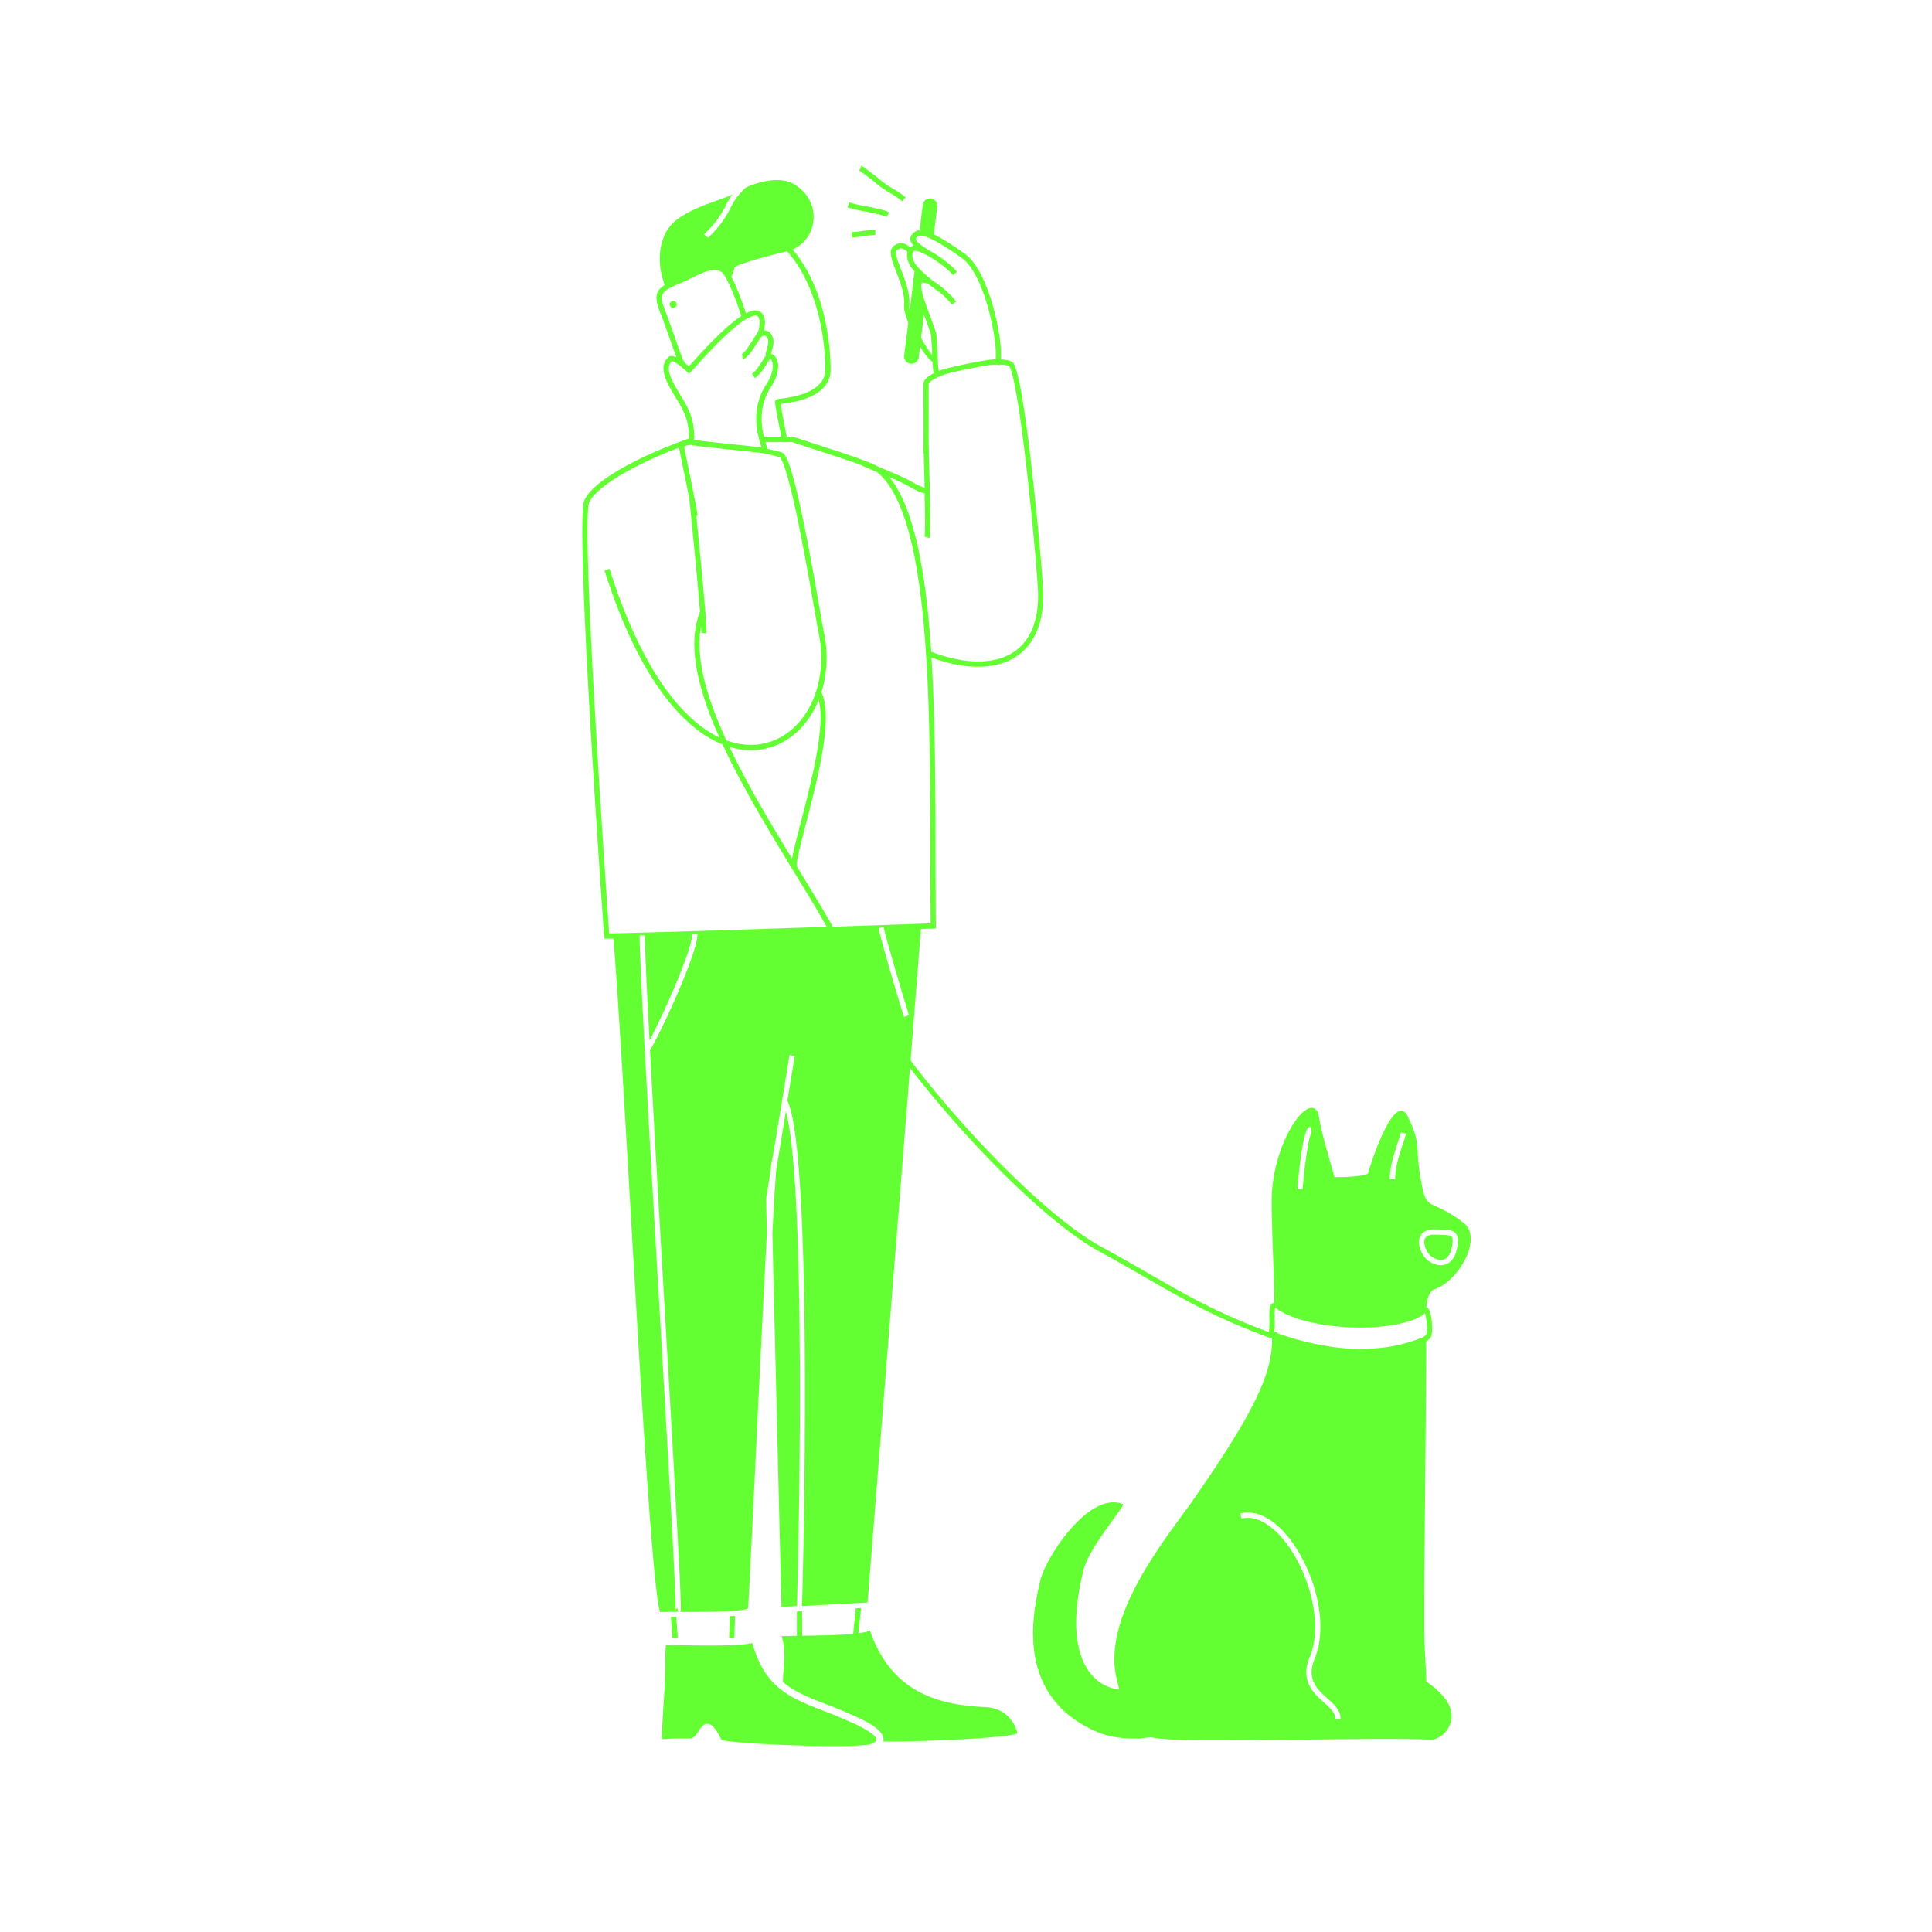 <svg fill="rgb(99, 255, 51)" id="Layer_1" data-name="Layer 1" xmlns="http://www.w3.org/2000/svg" viewBox="0 0 1500 1500"><defs><style>.cls-1{fill:rgba(99, 255, 51, 0);}</style></defs><title>Dog call</title><path class="cls-1" d="M724.48,703.08c-.38-62.21.53-133.84-3.52-195.72,42.47,17,87.18,10.28,87-45.57-.05-16-14.69-174.22-23.44-179.23-1.87-1.06-5.43-1.52-10-1.49,3.34-11.06-7-66.66-25.76-81.75-.12-.09-14.32-10.55-25.09-15.76l-.88-.41,2.84-23a3.63,3.63,0,0,0-3.15-4h0a3.63,3.63,0,0,0-4,3.14l-2.65,21.57a6.11,6.11,0,0,0-6.58,3.22c-1.54,2.6,1.93,5.85,5.17,8.2l-.14,1.14h0c-3.89-1.63-6.29-.65-7.35,1.53-3.72-3.55-7.29-5.45-10.51-3.09-9.51,3.83,9.23,26.53,7.59,45.58-.22,2.63,1.12,7.42,3.28,12.85l-3.21,26.06a3.62,3.62,0,0,0,3.15,4h0a3.63,3.63,0,0,0,4-3.15L713,262.65c4.57,8.59,9.8,16.1,13,17.05v-.34c.41,11.17.51,11.6,6.57,9.48l.07,0c-7.51,2.7-13,5.83-13.7,9-.06.26.16,24.39.07,40.56,0,.73,0,2,0,3.8,0,5.07-.14,8.88-.3,10.08l-15.26,21.88c-6.32-3.15-15.09-6.78-22.14-9.69a86.36,86.36,0,0,0-11.6-5.08h0c-14.71-5.54-37.49-12.41-53.69-18-.16-.05-2.75-.1-6.9-.13-2.81-13.92-5.32-26.85-5.32-29.11,0-.94,39.54-1.32,39.07-25.86-.82-43-14.28-75.48-31.05-93.26h0c20.61-6.41,25.2-35.12,4-48.07-7.87-4.81-19.29-3.48-29.64.08l8.63-8.76c-8.82-.61-18.63,7.88-24.74,16.31-10.43,5.11-29.46,9.18-43.41,19.65C514,181.66,512,200.6,516.36,215.27c.43,1.45,1.07,3.89,1.88,6.94-8,4.66-7.9,9.18-3.68,19.92,5.52,14,12.6,36.47,15,40a4.9,4.9,0,0,0,.55.93c-3.64-2.89-8.28-5.95-9.91-4.28-6.63,6.79-1.32,16.22,5.5,27.71,5.22,8.78,11.84,17.52,11.23,35.38-37.1,12.72-76,33-81.58,47.94C448.68,415.14,471,726.7,471,726.7l3.06,0c4.48,55.27,10.55,164.8,16.73,269.77,7.8,132.62,15.76,257.94,20.87,257.28,1.79-.23,5.84-.3,11.14-.32.45,6.07,1,14,1.6,21.06-4.31-.09-7.77-.15-9.86-.15-1.19,6.84-.46,22.67-1.27,35.25-3,46.82-2.63,44.45-.42,43.72,3.07-1,18.94-.64,23.16-.88,11.57-.64,9.45-25.45,22.08.44,1.88,3.84,108.9,8,119,3.79,3.35-1.39,5.16-2.94,5.82-4.55,35.06.23,99.08-2.79,107-6.32,0,0-3.28-19.55-25.52-20.44-43.11-1.73-75-16.46-89.79-61.9l.81,2.48c-2,1-5.92,1.82-11,2.38.69-6.68,1.58-14.71,2.23-21.79l9-.48,33-417.47m-108,78.82c.06-.74.12-1.39.18-2v-.15c0-.28.06-.54.08-.78h0c0-.23.05-.43.08-.62v-.12c0-.18,0-.35.07-.49h0c0-.14,0-.25.06-.34s0-.06,0-.08l.05-.22a.76.76,0,0,0,0-.16.29.29,0,0,0,0-.09c0-.06,0-.12.05-.2l0-.16c0-.08,0-.16,0-.25s0-.13,0-.2l.06-.32.06-.26.06-.37.06-.31c0-.14.06-.29.08-.44s0-.22.07-.34,0-.32.08-.49.05-.27.08-.42.07-.36.1-.55,0-.25.07-.38.07-.44.11-.66.06-.3.08-.46.1-.53.15-.81l0-.29c.14-.81.29-1.67.44-2.58l.09-.51.15-.89.1-.56c0-.31.1-.61.16-.92l.08-.49c.06-.38.13-.76.2-1.15l.06-.39c.06-.36.13-.73.19-1.11l.12-.69c.05-.32.11-.65.16-1s.08-.44.11-.66l.18-1.08.12-.68.18-1.07L605,881l.21-1.28c0-.16.06-.32.08-.47l.18-1.08c.3-1.79.61-3.63.92-5.5.07-.4.13-.79.2-1.18l.1-.62.2-1.21.17-1,.17-1.05c.08-.44.15-.87.22-1.31,0-.14,0-.27.07-.41.07-.45.15-.9.22-1.35,0-.28.1-.56.14-.85l.18-1.06.18-1.07c.06-.42.13-.83.2-1.25l0-.16.27-1.63c.06-.38.12-.76.19-1.15l.11-.7.17-1c0-.27.1-.55.14-.83l-8.83,53.92c0-.41.07-.8.1-1.18Zm7,402c-10.1-8-17.69-19.59-22.21-39.73l.56,2.52c-2.56,1.3-9.43,2-18,2.35.21-6.59.52-14.66.68-21.86,8.26-.6,14.08-1.65,14.27-3.51.78-7.78,6.62-134.19,11.54-232.12.12-2.48.25-5,.37-7.39l.06-1.13.15-3.06c0-.46,0-.92.07-1.38.05-.87.09-1.73.13-2.59,0-.32,0-.64.05-1q.09-1.77.18-3.51v-.17c.06-1.23.12-2.45.19-3.66v-.27l.15-3c0-.42,0-.84.07-1.26,0-1,.1-1.93.15-2.88,0-.26,0-.51,0-.76.05-1,.1-2.06.16-3.08l0-.4.18-3.47v-.27c.06-1.09.11-2.18.17-3.26l0-.28c.12-2.28.23-4.52.35-6.72l0-.46q.27-5.1.52-9.89l7.11,292.58,15.94-.84c0,6.19,0,14.13.08,21-6,.08-10.94.16-13.94.34C610.8,1281.76,607.69,1296.8,607.68,1309.35ZM774.52,281.07c-1.8,0-3.76.1-5.82.26A21.18,21.18,0,0,1,774.52,281.07ZM703.3,374.29l-6.61,9.47c-4.09-7.83-8.79-14.14-14.19-18.61-.19-.13-.42-.27-.65-.41Z"/><path class="cls-1" d="M679.4,138.9c5.1,4.84,10.53,7.83,15.32,10.79l-22.18-16C675.58,136,679.11,138.62,679.4,138.9Z"/><path class="cls-1" d="M694.72,149.69l7,5A47.39,47.39,0,0,0,694.72,149.69Z"/><path class="cls-1" d="M672.54,133.71c-2.29-1.7-4.31-3.16-4.48-3.22Z"/><path class="cls-1" d="M667.9,161.35l-9.24-2.28A78.45,78.45,0,0,0,667.9,161.35Z"/><path class="cls-1" d="M667.9,161.35l21.51,5.31C684.89,164.43,675.69,162.92,667.9,161.35Z"/><path class="cls-1" d="M669.89,181.37l9.75-1A69.36,69.36,0,0,0,669.89,181.37Z"/><path class="cls-1" d="M669.89,181.37l-8.7.85A63.44,63.44,0,0,0,669.89,181.37Z"/><path class="cls-1" d="M928.57,1165.1c-18.83,27.11-72.22,90.31-59.17,139,.75,2.81,1.29,5.46,1.7,8-26.13-2.06-45.71-30.23-29.67-93.4,4.61-18.17,32.92-50,30.49-50.93-27.26-10.32-60.61,43.12-64.22,59.57-4.32,19.72-22.36,88.22,43.38,117,16.09,7,37.19,6.31,47.37,3.15a259.29,259.29,0,0,0,29.89,1.63c47.36.46,149.26-2.09,182.6-.5,7.6.36,23.19-14,7.18-31.43-6.1-6.64-12.72-10.38-12.72-10.6,0-9.81-1-17.5-1.45-35.45-.69-29.71,2-227.45,1.22-230.74,2.55-1.44,4-2.84,4.3-4,1.45-5.58-.73-20.57-2.6-19.42a27.82,27.82,0,0,1-2.59,1.39c2.24-4.27.67-16.5,9.4-19.58,17.72-6.25,34.56-37.69,21.6-47.67-28.58-22-29.38-5.09-35-40.2-3.49-21.87,1.34-21.38-9.34-43.83-7.1-14.94-25.29,37.31-26.77,44.43-.92,4.41-24.34,4.4-29.67,4.4-3.19-12.44-10.75-36.2-12.54-49-2.55-18.21-31.16,18.38-32.5,61.85-.61,19.89,3,80.86,1.53,84.7l.33.25-.6-.25c-5.8-2.46-1.14,17.26-4.34,23.28a28.51,28.51,0,0,1,3.31,1.11C990.82,1067,974,1099.67,928.57,1165.1Zm134.49-115.89q6.09-.35,11.38-1Q1068.76,1049,1063.06,1049.21Z"/><path d="M524.22,1271.73h.26l1.8,0c-.43-5.49-.87-11.35-1.24-16.32h-4.11c.31,4.18.68,9,1,13.79.06.82.12,1.63.19,2.43Z"/><path d="M570.16,1271.66c0-1.18.08-2.38.12-3.59.18-5.26.32-9.74.42-13.56l-2.05.16-2.06.13c-.12,4.63-.28,9.31-.41,13.13,0,1.34-.09,2.64-.13,3.89l2.06-.07Z"/><path d="M618.59,1247h.09c.09-2.25.21-5.76.34-10.36.84-29.56,2.32-104.05,2-178.05-.47-104.42-4.21-171.5-10.87-195.86l-7.6,46.45c-.62,8-1.59,24.1-2.88,48.06l7.05,290.39Z"/><path d="M469.12,728.75h5.13l2.05,0c3.63,45.4,8.25,124.87,13.07,207.7,1.15,19.87,2.32,40,3.5,59.93,4.64,78.93,14.21,241.57,19.67,255.26,1.8-.13,4.6-.19,8.08-.22h6.07l-.75-2.77a2,2,0,0,0-1.33,1.18,1.2,1.2,0,0,0-.09.29,6.63,6.63,0,0,0,.05-.82c0-.78,0-2,0-3.69,0-.64,0-1.35-.06-2.12s0-1.36-.07-2.11c-1-29.49-6.72-127.46-12.25-222.67C504.87,893,497.33,763.12,496.6,728.25c0-.72,0-1.41,0-2v0l2.06,0,2,0c0,.63,0,1.31,0,2,.28,13.58,1.65,42.35,3.62,79.5,10.15-18.85,31.22-66.06,33-80.55a14,14,0,0,0,.11-2l2-.07,2.07-.08h0a15.15,15.15,0,0,1-.09,2.06c-1.79,17.59-28.94,75.73-36.58,88l-.14.23c3.09,57.57,7.47,133.07,11.54,203.21,3.54,60.79,6.87,118.21,9.21,161.12,1.25,23,2.11,39.84,2.63,51.51.16,3.52.28,6.55.37,9.13,0,.74,0,1.45.07,2.11s.05,1.46.07,2.11c0,.35,0,.7,0,1,.07,3.24.11,5-.23,5.95h2.5c9.22,0,24.45,0,35.78-.64l2.06-.13,2-.16c5.12-.42,8.93-1,10.17-1.9.54-6.45,2.84-54.19,5.51-109.27,1.88-38.89,4-83,6-122.35,1.25-24.85,2.26-44.39,3.09-59.73l-.65-26.75,3.63-22.15a38.4,38.4,0,0,1,.76-6.37c.42-1.52,4-22.61,7.81-46l6-36.89v0h0l4.05.66c-1.18,7.25-3.38,20.73-5.69,34.78,18.33,37.73,13.51,315.51,11.63,381.6,0,.75,0,1.46-.06,2.15s0,1.47-.06,2.15c-.09,2.68-.16,4.85-.22,6.46l42-2.23,2.08-.11,2-.11,4.89-.26L706.54,829.2l1.87,2.41,1.86,2.39C754.76,890.69,814.62,950.36,853,971.33c13.43,7.33,24.91,13.93,36,20.32,30.92,17.78,55.34,31.82,96.65,46.94l1.67.62,0-.09.28.1c.52,27.3-14.72,58.35-60.81,124.71-2.38,3.41-5.26,7.35-8.6,11.91-23.38,31.92-62.52,85.33-50.87,128.8.68,2.53,1.18,4.93,1.57,7.21-25-3.4-43.16-31.72-27.56-93.17,4.61-18.17,32.92-50,30.49-50.93-27.26-10.32-60.61,43.12-64.22,59.57-4.32,19.72-22.36,88.22,43.38,117,13.65,6,30.88,6.35,42,4.4,8.22,1.52,19.54,2.27,35.22,2.43,4.12,0,8.62.06,13.45.06,18.31,0,41.25-.26,65.24-.53,41.51-.47,84.44-1,103.83,0,4.51.2,11.38-3.77,14.57-10.59,2.09-4.45,4.1-13.53-5.78-24.28a67.4,67.4,0,0,0-12.14-10.22l0,0c0-4.44-.26-8.45-.55-13.43-.32-5.58-.68-11.91-.9-21-.36-15.54.21-77.91.71-132.93.23-25.76.46-50.1.57-68.1.06-9.64.09-16.7.08-21.58,0-3.4,0-5.57-.08-7,2.37-1.53,3.79-3.09,4.18-4.58,1.29-5,.09-19.35-2.89-21.55a2.47,2.47,0,0,0-1.19-.48c.1-.57.2-1.15.3-1.76.82-5,1.74-10.66,6.68-12.4,12.23-4.32,24.94-20.59,27.21-34.82,1.17-7.3-.58-13-5-16.41a97.17,97.17,0,0,0-21.46-12.88c-8-3.61-9.26-4.16-12.74-26a130.87,130.87,0,0,1-1.58-15.91c-.41-8.21-.65-13.16-7.94-28.48-1.66-3.5-3.91-4-5.51-3.81-10.51,1.26-24.11,44.5-25.09,48.55-.46.47-3.9,2.81-26.1,2.92-.93-3.5-2.13-7.73-3.4-12.18-3.33-11.69-7.47-26.24-8.7-35.07-.86-6.15-4.44-6.63-5.94-6.54-10.75.58-29.57,34-30.64,68.61-.29,9.55.36,28.06,1,46,.52,14.78,1.11,31.29.83,36.61a3.34,3.34,0,0,0-1.33.53c-2.51,1.69-2.44,6.21-2.35,12.47a52.79,52.79,0,0,1-.42,9.84c-39.8-14.73-63.8-28.53-94-45.93-11.12-6.39-22.62-13-36.1-20.36-38.88-21.23-99.93-82.45-144.26-139.67l-1.86-2.43L707,823.2l8-101.94,2.07-.07,2.06-.07,5.49-.19,2-.07,0-2c-.19-17.79-.22-36.23-.26-55.76-.09-50.92-.18-104.61-3.17-152.65,12.61,4.73,24.94,7.2,36.1,7.2a65.36,65.36,0,0,0,14.19-1.48c23.63-5.29,36.59-24.6,36.5-54.39,0-7.81-3.59-50.7-8.47-93.94-9.39-83.28-14.19-86-16-87.06s-4.78-1.56-8.54-1.71c.86-7.6-1.12-22.91-5.06-37.88-3.22-12.25-10.34-34.2-21.88-43.47-.11-.09-14-10.36-25-15.79l2.65-21.51a5.68,5.68,0,0,0-4.93-6.32h0a5.68,5.68,0,0,0-6.32,4.93L714,178.74a7.94,7.94,0,0,0-6.53,4.28c-1.57,2.65-.29,5.32,1.88,7.64a6,6,0,0,0-2.71,1.3c-3.75-3.11-7.52-4.51-11.26-1.92-6.55,2.86-3.31,11.23.44,20.91,3.21,8.3,6.86,17.72,6.12,26.3-.24,2.8,1.06,7.73,3.22,13.31L702,276.08A5.68,5.68,0,0,0,707,282.4a5.32,5.32,0,0,0,.69,0,5.67,5.67,0,0,0,5.62-5l1-8.34c3.38,5.57,6.89,10.09,9.72,11.86.18,4.53.37,7.14,1.15,8.74-4.9,2.43-7.6,4.93-8.22,7.59-.08.33-.08.33,0,9.24,0,8.14.1,21.54.05,31.75,0,.77-.05,2.1,0,3.86-.05,4.95-.13,8.65-.28,9.79l.47.06c.08,3.53.18,7.55.3,11.88s.25,9.58.37,14.88a45.93,45.93,0,0,1-8.6-3.89c-6-3.63-18-8.61-27-12.32-7.47-4.24-26.18-10.3-44.31-16.17-7.65-2.48-14.88-4.82-21.23-7a58.89,58.89,0,0,0-5.89-.22c-2.18-10.87-4.21-21.29-4.78-25.46l.88-.11c9.51-1.25,38.45-5.05,38-27.41-.59-31-8-59.59-20.82-80.4a90.71,90.71,0,0,0-8.74-12A27.24,27.24,0,0,0,631.47,172c1.43-11.57-4-22.34-14.61-28.8-9.73-6-24.9-3.36-37.92,2.46a52.05,52.05,0,0,0-4.27,4.39c-1.18,1.35-2.27,2.75-3.26,4.13a43.44,43.44,0,0,0-3.55,5.89,80.15,80.15,0,0,1-17.43,23.86l-.43.61-3.39-2.31a6.75,6.75,0,0,1,.86-1.15,75.23,75.23,0,0,0,16.7-22.81c.2-.4.41-.82.64-1.23.49-.94,1.05-1.9,1.67-2.87s1.4-2.13,2.18-3.21c-3.29,1.57-7.45,3.06-12.12,4.74-9.62,3.44-21.6,7.73-31.14,14.89-13.79,10.36-15.37,30.76-11,45.32.36,1.18.86,3.06,1.48,5.43-7.58,4.94-7.66,10.29-3.21,21.59C515,248.76,517.5,256,520,263c2.13,6.06,3.83,10.87,5.18,14.36-2.64-1.23-5-1.48-6.45.05-7.91,8.1-1.24,19.33,5.21,30.18.53.9,1.08,1.8,1.63,2.71,4.69,7.69,9.53,15.63,9.35,30.16-35.33,12.27-75.42,32.51-81.49,48.69l-.06.2c-6.64,25.34,14.75,324.8,15.67,337.53ZM1028,1321.9c-8.37-7.57-18.78-17-11.07-35.67,11.27-27.32-2.12-69.81-21.69-92.36-10.46-12-21.57-17.32-31.27-14.84l-1-4c11.28-2.89,23.85,2.84,35.38,16.12,10.34,11.92,18.86,28.78,23.36,46.29,4.9,19,4.55,36.91-1,50.33-6.61,16,1.85,23.66,10,31,5.41,4.89,10.52,9.51,10,16.08l-4.09-.32C1037,1330.05,1032.86,1326.27,1028,1321.9Zm78.39-302.37c1,3.35,2.11,12.31,1.07,16.29-.15.59-1,1.42-2.56,2.35l-.55.23a118.58,118.58,0,0,1-26.27,7.32c-5.17.72-11,1.28-17.63,1.56l-1.59.06c-20.2.26-42.28-3.71-66.58-11.93a2.15,2.15,0,0,0-2.25-1.35,3,3,0,0,0-.77.14,58.08,58.08,0,0,0,.39-10.08c0-3-.11-7.33.45-8.76l.19.07c13,9.89,40.2,15.28,65.83,15.28,19.23,0,37.54-3,48.18-9.46a4.49,4.49,0,0,0,1.42-1.39Zm-99-96.43c0-1.84,1-13.27,2.55-24.47,3.21-23.1,5.67-23.54,7.46-23.86l.72,4a1.17,1.17,0,0,0,.51-.22c-3.16,3.13-7.14,39.29-7.14,44.51Zm71.63-7.6c0-9.47,3.17-19.13,6.24-28.47.9-2.75,1.76-5.35,2.53-7.93l3.93,1.17c-.79,2.64-1.69,5.38-2.56,8-3,9-6,18.38-6,27.19Zm39.29,39.1c5.44.08,9.74.15,12.12,3.28,2,2.63,2.08,6.69.27,13.6-1.36,5.16-4.44,8.9-8.48,10.27a11.22,11.22,0,0,1-3.57.57c-2.88,0-6.59-1-11-4.48l-.22-.2c-4.28-4.44-7.28-12.22-4.89-17.54,1.22-2.72,4.29-5.89,12-5.59C1115.85,954.56,1117.1,954.58,1118.29,954.6ZM476,724.6l-2.05,0h-1c-.29-4.11-1-14.52-2-29.27,0-.34-.05-.68-.07-1,0-.67-.09-1.35-.14-2.05-5.56-81.48-18.53-281.56-13.44-301.85,4.44-11.49,33.59-29.18,69.87-42.87.09.52.31,1.65.89,4.46.17.82.37,1.81.61,3,.07.36.15.72.23,1.12.12.61.26,1.26.39,1.93,1.65,8,4.09,19.88,5.89,29.12.12,1.15.26,2.47.41,3.95.07.71.15,1.45.22,2.22s.15,1.43.23,2.18c2,20,5.72,57.7,7.48,79.37-10.3,25.57-1.57,60.48,15,97.65-28.86-13.65-60.55-52.62-85.29-131l-3.91,1.23C495.54,525.93,530,565.63,561,578c15.44,33.32,36.68,68.15,55.78,99.48q3.12,5.1,6.12,10l1.22,2,1.22,2c6.07,10,11.68,19.43,16.56,28.07C579.6,721.71,500.81,724.23,476,724.6Zm45.55-444.23c1.11,0,3.92,1.7,7.06,4.15,1.6,1.25,3.29,2.69,4.88,4.21l.17.16,1.22,1.17.36-.33,1.06-1,.52-.51,1.46-1.56,2.09-2.3c.12-.13.23-.26.36-.39l1.78-2c.67-.74,1.38-1.52,2.13-2.33,8.35-9.11,21.24-22.69,31.49-29.78.48-.33,1-.66,1.42-1l.55-.34c.7-.45,1.36-.84,2-1.19,4.36-2.46,6.52-2.57,7.58-2.15.34.14,1.39.56,2.06,3.37.48,2-.51,6.46-1,8.6-.49.75-1.15,1.83-2,3.17-1.14,1.86-3.53,5.79-5.84,9.1-.75,1.06-1.48,2.06-2.16,2.9a12.75,12.75,0,0,1-2.18,2.25,2.34,2.34,0,0,1-.54.28l.33,1.82.4,2.21a4.65,4.65,0,0,0,1.44-.56,10.84,10.84,0,0,0,2.27-1.84c2.59-2.63,5.71-7.34,9.78-14l.66-1.08a5.06,5.06,0,0,0,.83-.27,3.47,3.47,0,0,1,2.63-.32c.76.36,1.43,1.41,1.94,3,.57,1.86-.32,5.08-1,7.43-.59,2.1-1,3.66-.78,4.91-.63.84-1.35,2-2.31,3.52-2.12,3.42-5,8.11-8.42,10.6l2.42,3.31c4-3,7.19-8,9.49-11.75.68-1.1,1.48-2.39,2.06-3.17a3.34,3.34,0,0,1,1.49,1.65c1.54,3.25.92,10.17-4.06,17.69-10.14,15.29-8.67,30.83-6.31,41,.16.71.33,1.4.5,2.05s.37,1.4.56,2c.32,1.13.62,2.15.89,3,.13.4.25.81.37,1.21l0,.13c-3.52-.44-10.24-1.15-19.55-2.14-6-.63-13-1.37-19.12-2.05-5.13-.57-9.6-1.09-12.32-1.48L539,341.7v-.59c0-.51,0-1,0-1.52s0-1,0-1.43a55.51,55.51,0,0,0-.93-9.06c-1.73-9.05-5.52-15.28-9-21l-1.61-2.66c-7.09-12-11-19.64-5.92-25.09Zm9.88,1-.18-.34c-1.22-1.85-4.36-10.78-7.4-19.42-2.46-7-5-14.27-7.35-20.22-3.27-8.32-4.17-12.23.52-15.89a18.49,18.49,0,0,1,1.79-1.23c.56-.34,1.18-.69,1.85-1,2.16-1.13,4.89-2.32,8.29-3.68,2.32-.93,4.89-2.22,7.61-3.58a111,111,0,0,1,10.13-4.62c.82-.31,1.62-.59,2.4-.83s1.61-.46,2.37-.62a16.1,16.1,0,0,1,3.4-.4,7.94,7.94,0,0,1,6.84,3.32c.43.59.87,1.27,1.33,2,.36.59.72,1.23,1.09,1.91s.67,1.26,1,1.94a194.44,194.44,0,0,1,10.4,26.71l-.2.13c-9.62,6.22-21.7,18.48-30.5,27.93-.73.78-1.44,1.54-2.12,2.29l-2.13,2.32-2.89,3.17-2.86,3.14c-1.07-1-2.19-1.95-3.31-2.85A1.29,1.29,0,0,1,531.4,281.36Zm74.94,28.17c-3.08.4-4.62.6-4.62,2.56,0,2.23,2,12.71,4.86,27-3.86,0-8.53,0-13.48,0-2.31-9.45-4-24.32,5.5-38.71,5.19-7.82,6.9-16.34,4.36-21.72a7.19,7.19,0,0,0-4.29-4c.14-.66.38-1.55.58-2.26.83-3,1.86-6.73.94-9.73-.87-2.79-2.24-4.66-4.1-5.54a5.87,5.87,0,0,0-3.07-.53c.6-2.77,1.23-6.5.65-8.94-.77-3.24-2.29-5.33-4.53-6.23-2.49-1-5.73-.43-10,1.79-2.61-8.26-7.12-20.48-11.38-28.36a29.75,29.75,0,0,0,2.51-7.28c2.94-2.93,29.08-9.87,40.85-12.41,16.21,17.89,28.89,50.19,29.67,91.06C641.15,305,614.94,308.4,606.34,309.53Zm9.21,33.82c6.33,2.17,13.49,4.49,21.07,6.94,11.13,3.61,23.15,7.5,32.15,10.88,1.35.83,4.81,2.27,11.37,5l.27.11c.31.18.6.36.86.53,18,15,29.61,52.41,35.56,114.51.71,7.46,1.33,15.12,1.87,22.91.1,1.52.21,3.05.31,4.58,3.11,48.29,3.2,102.05,3.29,154.32,0,18.8.06,36.6.24,53.79l-3,.1-2.06.07-2.06.08c-13,.44-38.77,1.33-68.87,2.33-4.83-8.64-10.42-18-16.47-28.06l-1.23-2c-.4-.67-.81-1.34-1.22-2q-3.57-5.89-7.32-12l-1.78-2.93c-.34-3.83,3.25-17.63,7-32.22,9.23-35.48,21.81-83.86,12.19-102.68a92.93,92.93,0,0,0,2-46.3c-.57-2.83-1.66-9.05-3.17-17.66-3.37-19.33-8.48-48.54-13.8-73.73-1.49-7-2.83-13-4.07-18.11-2-8.44-3.74-14.51-5.19-18.88-1.64-5-3-7.77-4-9.37a4.75,4.75,0,0,0-2.78-2.36c-1.66-.55-5.66-1.56-11-2.74-.17-.87-.49-1.94-.92-3.34-.17-.57-.36-1.19-.55-1.86l13.2,0,2.09,0,2.1,0C613.61,343.28,615,343.31,615.55,343.35ZM544.41,491.12l4.06.63c.72-4.63-5.1-63.82-7.86-91.28l1-.07c0-.65-.24-1.93-.54-3.71-.11-.65-.24-1.36-.38-2.14l-.39-2.16c-1.66-8.87-4.62-23.37-7.44-37.1-.18-.84-.34-1.65-.5-2.43-.22-1-.42-2-.59-2.85-.26-1.28-.46-2.27-.56-2.79l0-.14c0-.09.13-.21.38-.38l0,0a9,9,0,0,1,3.42-1.16c.44-.07.9-.14,1.39-.19a9,9,0,0,0,1.14.29c.62.12,1.33.22,2.12.34,1.9.27,4.59.6,8.23,1,6.68.78,15.53,1.71,23.33,2.53,10,1.05,20.28,2.14,21.67,2.44a1.25,1.25,0,0,0,.19,0c5.59,1.18,10,2.26,12.23,3,.82.48,3.58,3.94,9.16,26.89.26,1,.51,2.12.78,3.25q.3,1.26.6,2.58c1,4.13,2,8.77,3.08,14,5.23,24.89,10.25,53.58,13.56,72.56,1.51,8.65,2.61,14.89,3.2,17.78,8,39.55-9.89,76.8-40.85,84.81-9.39,2.43-19.87,2-30.85-2-15.14-32.92-24.34-64.06-19.7-88.26A33.72,33.72,0,0,1,544.41,491.12ZM583,582.46a51.14,51.14,0,0,0,12.88-1.63c18.21-4.71,32.22-18.77,39.73-37.41,5.63,20.08-6.08,65.11-14.06,95.76-3.32,12.78-5.6,21.67-6.6,27.46-16.89-27.75-34.84-57.81-48.59-86.72A57.6,57.6,0,0,0,583,582.46ZM705.74,788.21l-3.88,1.34c-1.74-5-16.82-55.71-19.35-67.18-.2-.89-.32-1.55-.36-1.92l2.05-.19,2-.18s0,.08,0,.11c0,.4.19,1.09.41,2C689.36,733.78,703.93,783,705.74,788.21ZM721.66,244c-1.12-3-2.25-6.13-3.18-8.81-.61-1.75-1.13-3.3-1.51-4.56,0-.15-.1-.32-.14-.47a43.68,43.68,0,0,1-1.22-5.22c-.75-4.61.31-5.41.37-5.45a.82.82,0,0,1,.31-.1,1.9,1.9,0,0,1,.37,0,5.71,5.71,0,0,1,1.66.32,13.8,13.8,0,0,1,2,.81c.62.31,1.33.7,2.14,1.19l.37.29-.06.11.67.36c1.43,1.11,2.69,2,3.62,2.72a38.17,38.17,0,0,0,3.16,2.18,69.74,69.74,0,0,1,8.91,9.2l3.24-2.51a71.17,71.17,0,0,0-14.47-13.65c-1.14-.83-2.24-1.57-3.26-2.19-1.18-.93-2.42-1.94-3.67-3-.63-.52-1.25-1.05-1.87-1.59s-1.25-1.11-1.86-1.66c-1-.91-1.94-1.82-2.82-2.71-.66-.66-1.27-1.32-1.83-1.95a28.24,28.24,0,0,1-1.79-2.24c-.23-.32-.44-.63-.62-.94a12.9,12.9,0,0,1-1.72-4.62,5.45,5.45,0,0,1,.67-4.22,1.61,1.61,0,0,1,.63-.43,3.6,3.6,0,0,1,2.3,0,10.43,10.43,0,0,1,1.43.47l.55.24,1,.42,1,.4.55.23c.76.35,1.57.75,2.44,1.2.62.33,1.27.68,1.93,1.06s1.27.73,1.93,1.12c5.92,3.57,12.75,8.65,17.07,13.66l3.11-2.68c-4.82-5.58-12.78-11.5-19.63-15.43-.66-.37-1.3-.73-1.94-1.07l-.86-.46a5.72,5.72,0,0,0-1.05-.8l-.26-.17c-1-.62-1.88-1.19-2.66-1.73s-1.35-.95-1.9-1.37c-.76-.6-1.38-1.12-1.87-1.59-2.27-2.18-1.9-3.07-1.82-3.21a4.09,4.09,0,0,1,2.48-2.15,5.73,5.73,0,0,1,2.08-.09,12.63,12.63,0,0,1,2,.43,26,26,0,0,1,3,1.11c.62.26,1.26.55,2,.88l.25.12c.56.27,1.13.55,1.7.85,10.31,5.32,22.91,14.6,23,14.66,17.64,14.16,27.12,65.16,25.4,78-1,0-2.34.13-3.83.3-11.13,1.28-32.79,6.2-37,7.61l-.17,0a16.84,16.84,0,0,1-3.1.89c-.46-1-.6-4.71-.76-9s-.38-10.4-1-18.47C726.86,258.32,724.88,252.82,721.66,244ZM706,237.6c.81-9.53-3.18-19.84-6.39-28.13-3.48-9-5.39-14.56-2.49-15.73l.24-.09.21-.16c1.86-1.36,4.16-.37,6.92,2.07-.77,3.07,0,7.1,2.11,10.69a28.74,28.74,0,0,0,3.44,4.43l-3.71,30.13A11.66,11.66,0,0,1,706,237.6Zm9.11,24.65,2.22-18c.14.4.29.8.44,1.2,2.22,6.09,5,13.67,5.12,15.24.47,6,.72,10.88.88,14.78A71.19,71.19,0,0,1,715.15,262.25Zm-8.07,116.14c.86.52,7.9,4.35,10.82,4.52.34,15.66.54,31.48-.11,33.6l3.9,1.27c1.07-3.32.61-24.48-.16-54-.23-8.89-.44-16.88-.49-21.58.09-9.12,0-22.72,0-35.67,0-4,0-7.54,0-8.44.27-.76,1.6-2.84,8.14-5.69,1.24-.54,2.57-1.06,4-1.56l.18-.07c4.83-1.69,24.64-5.9,34.87-7.32,2.22-.18,4.3-.29,6.19-.31l1.61.45.14-.45c3.42.06,6,.43,7.38,1.17.93.94,5.66,9.46,14.18,85.32,4.77,42.58,8.27,84.61,8.29,92.16.09,28.06-11.43,45.48-33.3,50.37-14.1,3.15-31.58.88-49.68-6.21-4-60.41-12.86-111.29-32.38-135.45A152.14,152.14,0,0,1,707.08,378.39Z"/><path d="M764.37,1325.33c-43.11-1.73-75-16.46-89.79-61.9l.81,2.48c-1.7.9-4.84,1.59-8.88,2.13.17-1.64.35-3.35.53-5.07.61-5.73,1.09-10.51,1.47-14.52l-2,.11-2.08.11c-.47,4.87-1,9.85-1.42,13.87q-.33,3.15-.63,6c-11.32,1.08-27.18,1.28-39.55,1.44,0-6.17-.06-13.19-.08-19.06l-2.05.11-2,.11c0,3.94,0,8.4,0,12.77,0,2.09,0,4.15,0,6.13-5,.07-9.24.15-11.89.31,3.63,10.39,1.42,23.72,1,35.47,9,7.79,20.29,12.17,33.4,17.26,5.9,2.29,12,4.66,18.5,7.54l1.15.5c12.46,5.42,25.19,12,25.12,19.57a6.32,6.32,0,0,1-.17,1.45c35.57.06,96.43-2.9,104.13-6.33C789.89,1345.77,786.61,1326.22,764.37,1325.33Z"/><path d="M516.5,1292.19c-.06,5.88-.11,12-.47,17.56-1.36,21.17-2.25,35.48-2.16,40.56a150.6,150.6,0,0,1,15.46-.53c2.84,0,5.29,0,6.56-.1,2.81-.15,4.55-2.53,6.7-5.88,1.78-2.77,3.63-5.62,6.9-5.44s6.3,3.61,10.72,12.54c4.19,1.31,25.87,3.18,56.94,4.2,36,1.18,55.74.32,58.88-1a12.58,12.58,0,0,0,3.55-2,2.2,2.2,0,0,0,.88-1.45c0-1.5-2.09-5.92-21.83-14.51l-1.19-.52c-2.7-1.2-5.34-2.3-7.94-3.36l-1-.41c-3.17-1.28-6.27-2.49-9.32-3.67-11.79-4.58-22.49-8.73-31.51-15.39-10.32-7.62-18.45-18.53-23.53-37.14a87.78,87.78,0,0,1-14.15,1.54l-2,.09-2.06.07c-11.09.36-25,.2-39.18-.06l-2.06,0h-.27l-1.79,0-5.61-.1C516.61,1280.87,516.56,1286.4,516.5,1292.19Z"/><path d="M523.49,233.73a3,3,0,0,0-.8-.13,2.76,2.76,0,0,0-2.71,2.7v0a2.72,2.72,0,0,0,2.71,2.71l.19,0a2.73,2.73,0,0,0,2.53-2.69A2.72,2.72,0,0,0,523.49,233.73Z"/><path d="M691.39,150.06a57.55,57.55,0,0,1,8.93,6.18l2.77-3a61.13,61.13,0,0,0-9.57-6.65,70.91,70.91,0,0,1-12.71-9.15c-.07-.07-11.08-8.51-12.08-8.86l-.8,2.33-.86,1.4c.79.49,10.11,7.41,10.92,8.11A75.29,75.29,0,0,0,691.39,150.06Z"/><path d="M688.5,168.5l1.82-3.67c-4-2-11.07-3.35-17.92-4.68a112.23,112.23,0,0,1-13.07-3L658,161a113.75,113.75,0,0,0,13.63,3.16C678.2,165.45,685,166.77,688.5,168.5Z"/><path d="M661.19,180.17v4.1a66.76,66.76,0,0,0,9.18-.9,66.24,66.24,0,0,1,9.27-.91v-4.1a69.57,69.57,0,0,0-9.86.95A62.41,62.41,0,0,1,661.19,180.17Z"/><path d="M1106.25,961.78c-1.56,3.48.85,9.56,4,12.91,4,3.08,7.66,4.17,10.62,3.17,2.71-.91,4.83-3.62,5.83-7.42,1.38-5.26,1.52-8.65.44-10.08s-4.59-1.59-8.92-1.66c-1.22,0-2.51,0-3.86-.09C1110,958.44,1107.27,959.51,1106.25,961.78Z"/></svg>